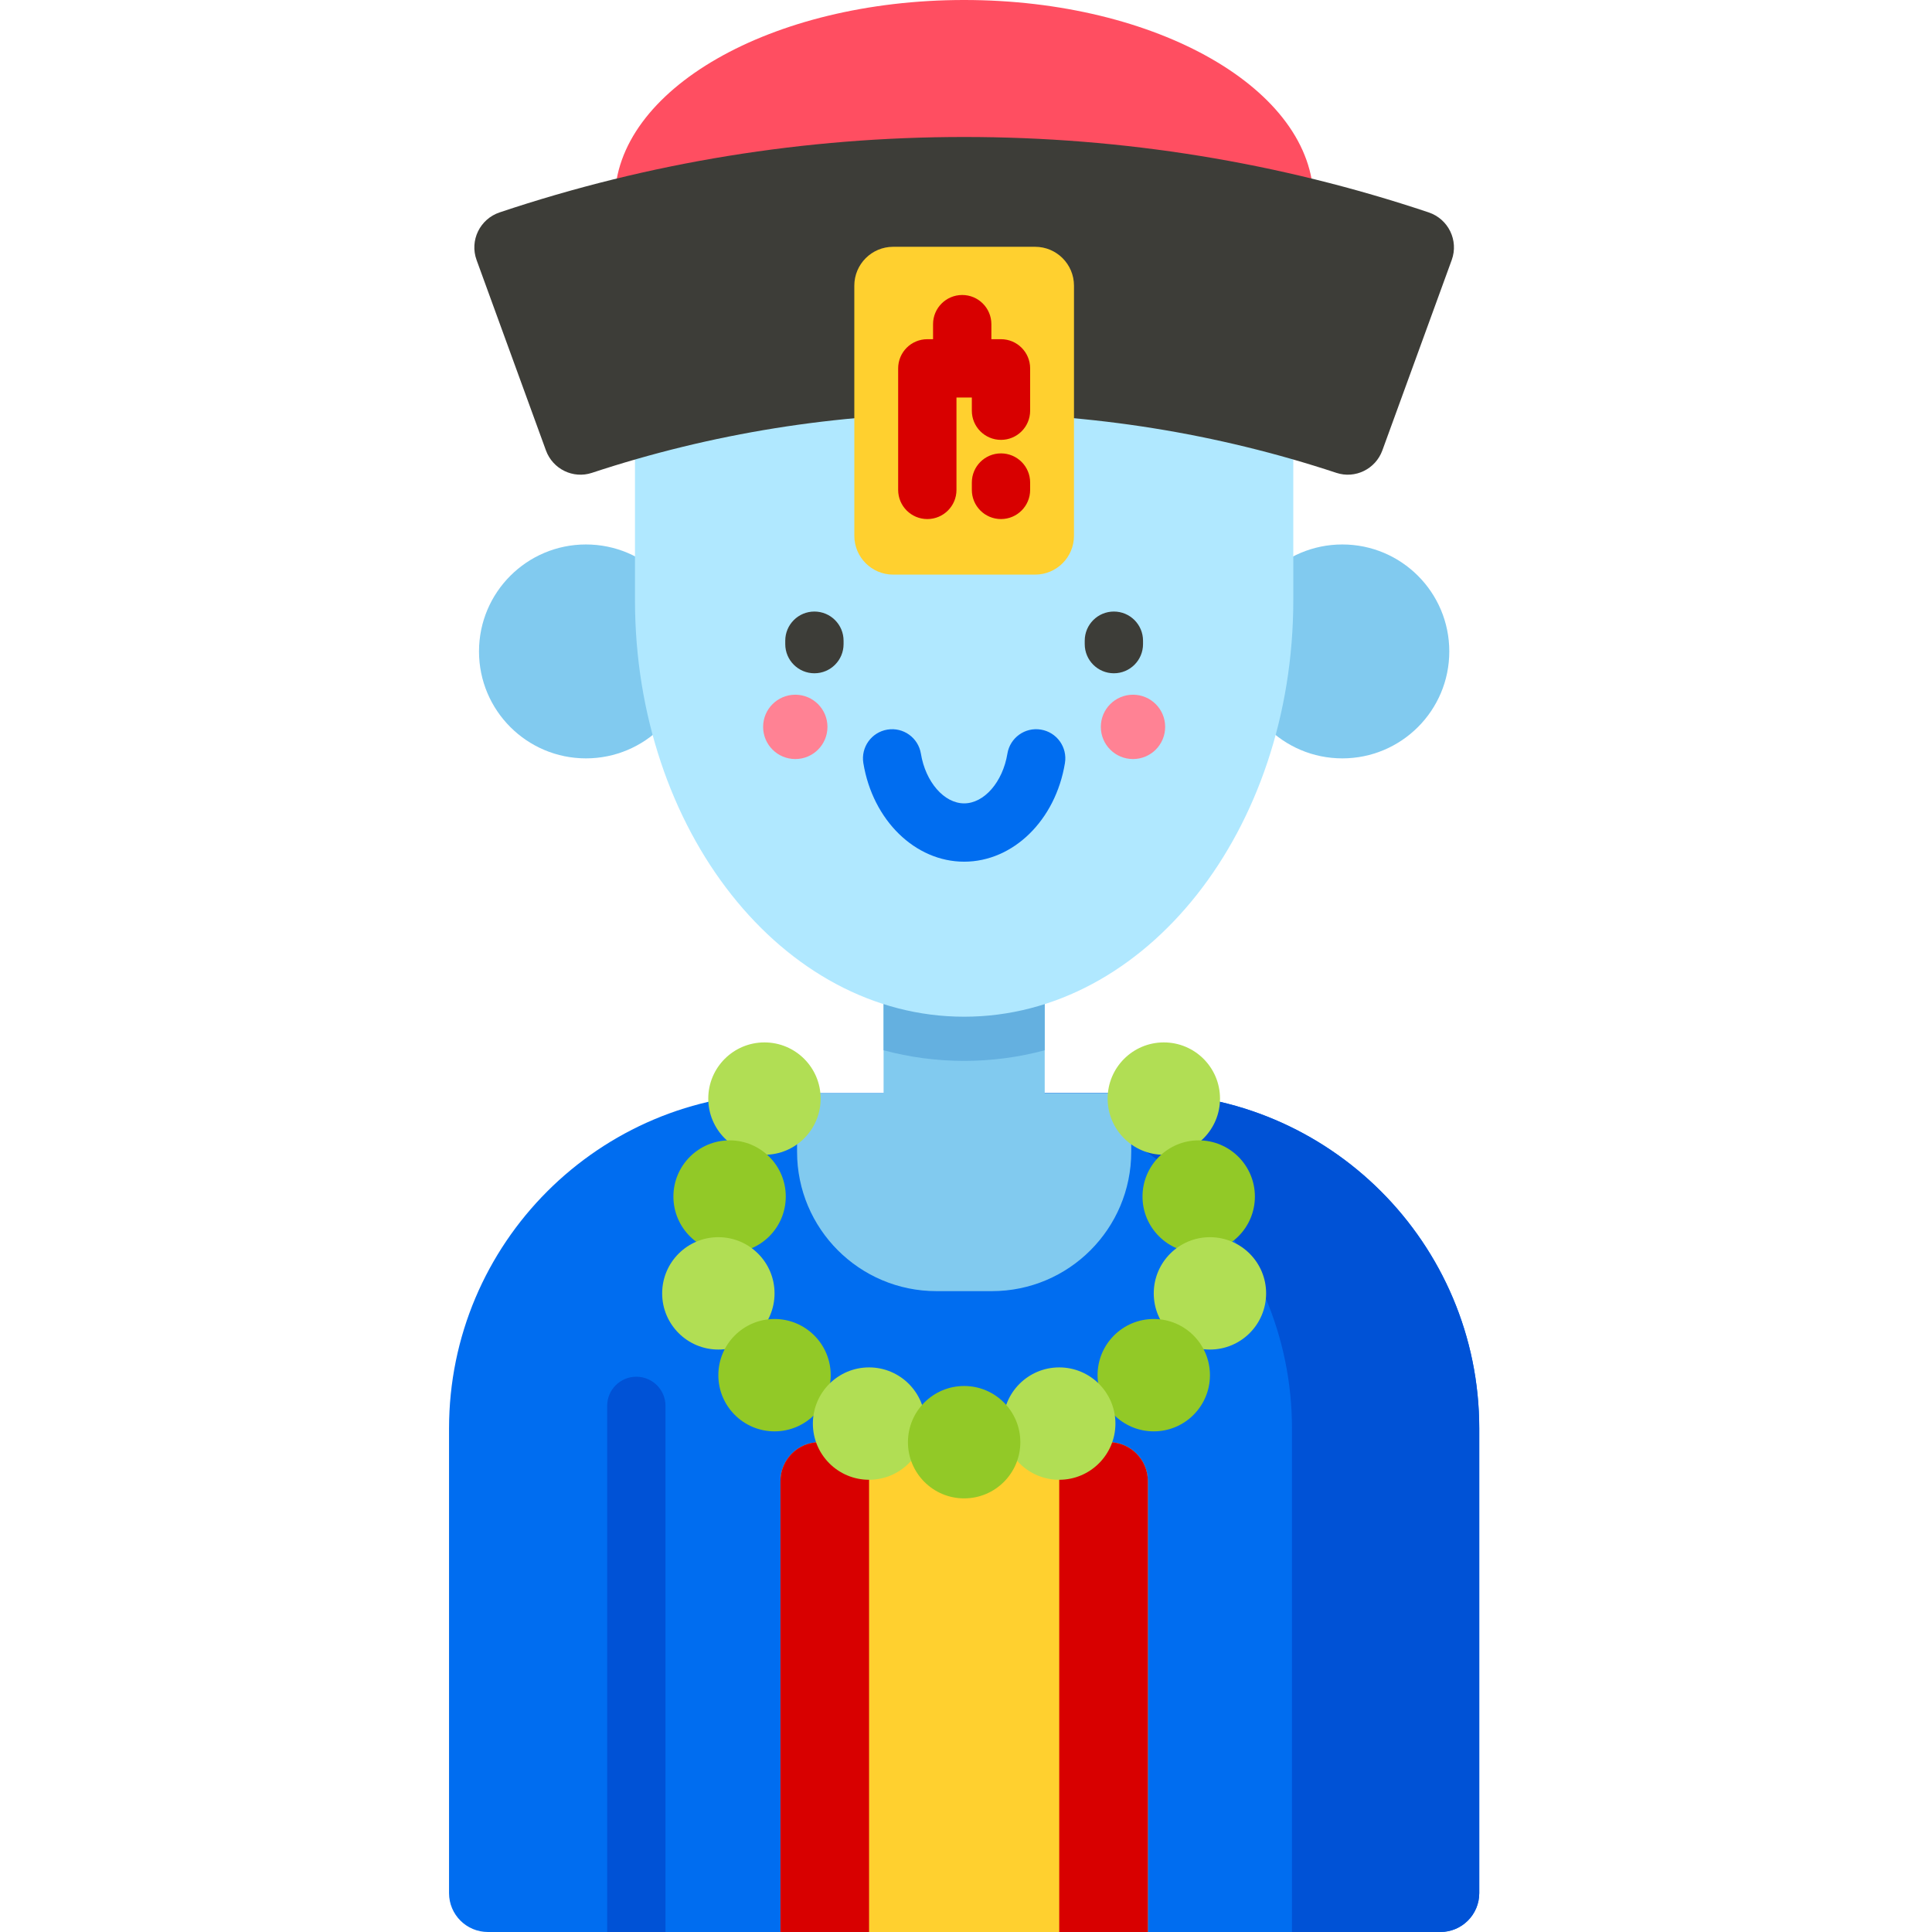 <svg height="512pt" viewBox="-119 0 512 512" width="512pt" xmlns="http://www.w3.org/2000/svg"><path d="m226.574 65.402c1.645-3.961 2.52-8.09 2.52-12.34 0-29.305-41.449-53.062-92.586-53.062-51.133 0-92.586 23.758-92.586 53.062 0 4.25.879 8.383 2.523 12.34zm0 0" fill="#ff4e61"/><path d="m273.02 378.57v123.129c0 5.688-4.613 10.301-10.305 10.301h-252.414c-5.688 0-10.301-4.613-10.301-10.301v-123.129c0-49.082 39.789-88.875 88.875-88.875h95.27c49.082 0 88.875 39.793 88.875 88.875zm0 0" fill="#006df0"/><path d="m185.188 512h-97.355v-119.504c0-5.688 4.613-10.301 10.305-10.301h76.75c5.688 0 10.301 4.613 10.301 10.301zm0 0" fill="#ffd02f"/><path d="m185.188 512h-23.48v-129.805h13.18c5.688 0 10.301 4.613 10.301 10.301zm0 0" fill="#d80000"/><path d="m111.312 512h-23.48v-119.504c0-5.688 4.613-10.301 10.305-10.301h13.176zm0 0" fill="#d80000"/><path d="m273.016 378.578v123.121c0 5.688-4.613 10.301-10.301 10.301h-39.328v-133.422c0-49.094-39.789-88.883-88.879-88.883h49.629c49.086 0 88.879 39.793 88.879 88.883zm0 0" fill="#0052d6"/><path d="m57.359 372.574v139.426h-15.453v-139.426c0-4.273 3.453-7.727 7.727-7.727 4.266 0 7.727 3.453 7.727 7.727zm0 0" fill="#0052d6"/><path d="m180.789 289.695v15.543c0 20.391-16.535 36.926-36.93 36.926h-14.699c-20.395 0-36.93-16.535-36.93-36.926v-15.543h22.93v-47.273h42.699v47.273zm0 0" fill="#81caef"/><path d="m157.859 242.422v35.914c-6.922 1.855-14.07 2.809-21.352 2.809s-14.426-.957-21.348-2.809v-35.914zm0 0" fill="#64b0e0"/><path d="m265.078 172.633c0 15.652-12.691 28.344-28.344 28.344s-28.344-12.691-28.344-28.344c0-15.652 12.691-28.344 28.344-28.344s28.344 12.691 28.344 28.344zm0 0" fill="#81caef"/><path d="m64.629 172.633c0 15.652-12.691 28.344-28.344 28.344-15.656 0-28.344-12.691-28.344-28.344 0-15.652 12.688-28.344 28.344-28.344 15.652 0 28.344 12.691 28.344 28.344zm0 0" fill="#81caef"/><path d="m223.738 82.137v76.879c0 60.98-39.055 110.422-87.23 110.422-48.172 0-87.23-49.441-87.23-110.422v-76.879zm0 0" fill="#b0e8ff"/><path d="m136.508 228.355c-12.992 0-24.227-10.988-26.711-26.129-.688-4.211 2.164-8.184 6.375-8.875 4.219-.688 8.184 2.16 8.875 6.375 1.23 7.512 6.16 13.176 11.461 13.176 5.305 0 10.23-5.664 11.465-13.176.688-4.211 4.66-7.074 8.875-6.375 4.211.691 7.062 4.664 6.371 8.875-2.484 15.141-13.715 26.129-26.711 26.129zm0 0" fill="#006df0"/><g fill="#3d3d38"><path d="m96.828 178.426c-4.27 0-7.727-3.461-7.727-7.727v-.906c0-4.266 3.461-7.727 7.727-7.727 4.27 0 7.727 3.461 7.727 7.727v.906c0 4.266-3.457 7.727-7.727 7.727zm0 0"/><path d="m176.191 178.426c-4.27 0-7.727-3.461-7.727-7.727v-.906c0-4.266 3.457-7.727 7.727-7.727 4.266 0 7.723 3.461 7.723 7.727v.906c0 4.266-3.457 7.727-7.723 7.727zm0 0"/><path d="m247.336 119.367c-1.797 4.934-7.188 7.594-12.176 5.945-31.719-10.488-64.859-15.801-98.652-15.801-33.789 0-66.93 5.312-98.652 15.801-4.984 1.648-10.375-1.008-12.176-5.945l-18.383-50.465c-1.887-5.18.891-10.867 6.117-12.617 39.586-13.266 80.945-19.984 123.094-19.984 42.148 0 83.512 6.719 123.098 19.984 5.223 1.75 8.004 7.438 6.117 12.617zm0 0"/></g><path d="m155.312 152.281h-37.609c-5.688 0-10.301-4.609-10.301-10.301v-66.277c0-5.688 4.613-10.301 10.301-10.301h37.609c5.691 0 10.305 4.613 10.305 10.301v66.277c0 5.691-4.613 10.301-10.305 10.301zm0 0" fill="#ffd02f"/><path d="m146.27 89.891h-2.547v-3.988c0-4.266-3.457-7.727-7.727-7.727-4.266 0-7.727 3.461-7.727 7.727v3.988h-1.52c-4.27 0-7.727 3.457-7.727 7.727v32.211c0 4.27 3.457 7.727 7.727 7.727 4.266 0 7.727-3.457 7.727-7.727v-24.484h4.07v3.5c0 4.266 3.457 7.723 7.723 7.723 4.27 0 7.727-3.457 7.727-7.723v-11.227c0-4.266-3.457-7.727-7.727-7.727zm0 0" fill="#d80000"/><path d="m146.27 120.152c-4.266 0-7.723 3.457-7.723 7.727v1.949c0 4.27 3.457 7.727 7.723 7.727 4.27 0 7.727-3.457 7.727-7.727v-1.949c0-4.27-3.457-7.727-7.727-7.727zm0 0" fill="#d80000"/><path d="m100.285 192.633c0 4.707-3.816 8.523-8.523 8.523s-8.527-3.816-8.527-8.523c0-4.711 3.82-8.527 8.527-8.527s8.523 3.816 8.523 8.527zm0 0" fill="#ff8294"/><path d="m189.781 192.633c0 4.707-3.816 8.523-8.523 8.523-4.711 0-8.527-3.816-8.527-8.523 0-4.711 3.816-8.527 8.527-8.527 4.707 0 8.523 3.816 8.523 8.527zm0 0" fill="#ff8294"/><path d="m98.48 291.141c0 8.223-6.664 14.887-14.891 14.887-8.223 0-14.891-6.664-14.891-14.887 0-8.227 6.668-14.891 14.891-14.891 8.227 0 14.891 6.664 14.891 14.891zm0 0" fill="#b1de54"/><path d="m89.238 317.098c0 8.223-6.664 14.891-14.891 14.891-8.223 0-14.887-6.668-14.887-14.891s6.664-14.891 14.887-14.891c8.227 0 14.891 6.668 14.891 14.891zm0 0" fill="#92c927"/><path d="m86.262 342.758c0 8.223-6.668 14.887-14.891 14.887s-14.891-6.664-14.891-14.887c0-8.227 6.668-14.891 14.891-14.891s14.891 6.664 14.891 14.891zm0 0" fill="#b1de54"/><path d="m101.148 364.438c0 8.223-6.664 14.887-14.887 14.887-8.227 0-14.891-6.664-14.891-14.887 0-8.227 6.664-14.891 14.891-14.891 8.223 0 14.887 6.664 14.887 14.891zm0 0" fill="#92c927"/><path d="m126.199 377.266c0 8.223-6.664 14.891-14.887 14.891-8.227 0-14.891-6.668-14.891-14.891s6.664-14.891 14.891-14.891c8.223 0 14.887 6.668 14.887 14.891zm0 0" fill="#b1de54"/><path d="m204.316 291.141c0 8.223-6.664 14.887-14.891 14.887-8.223 0-14.891-6.664-14.891-14.887 0-8.227 6.668-14.891 14.891-14.891 8.227 0 14.891 6.664 14.891 14.891zm0 0" fill="#b1de54"/><path d="m213.559 317.098c0 8.223-6.668 14.891-14.891 14.891-8.223 0-14.891-6.668-14.891-14.891s6.668-14.891 14.891-14.891c8.223 0 14.891 6.668 14.891 14.891zm0 0" fill="#92c927"/><path d="m216.535 342.758c0 8.223-6.664 14.887-14.887 14.887-8.227 0-14.891-6.664-14.891-14.887 0-8.227 6.664-14.891 14.891-14.891 8.223 0 14.887 6.664 14.887 14.891zm0 0" fill="#b1de54"/><path d="m201.648 364.438c0 8.223-6.668 14.887-14.891 14.887-8.223 0-14.891-6.664-14.891-14.887 0-8.227 6.668-14.891 14.891-14.891 8.223 0 14.891 6.664 14.891 14.891zm0 0" fill="#92c927"/><path d="m176.598 377.266c0 8.223-6.668 14.891-14.891 14.891-8.223 0-14.891-6.668-14.891-14.891s6.668-14.891 14.891-14.891c8.223 0 14.891 6.668 14.891 14.891zm0 0" fill="#b1de54"/><path d="m151.398 382.195c0 8.223-6.664 14.891-14.891 14.891-8.223 0-14.891-6.668-14.891-14.891 0-8.223 6.668-14.891 14.891-14.891 8.227 0 14.891 6.668 14.891 14.891zm0 0" fill="#92c927"/></svg>
